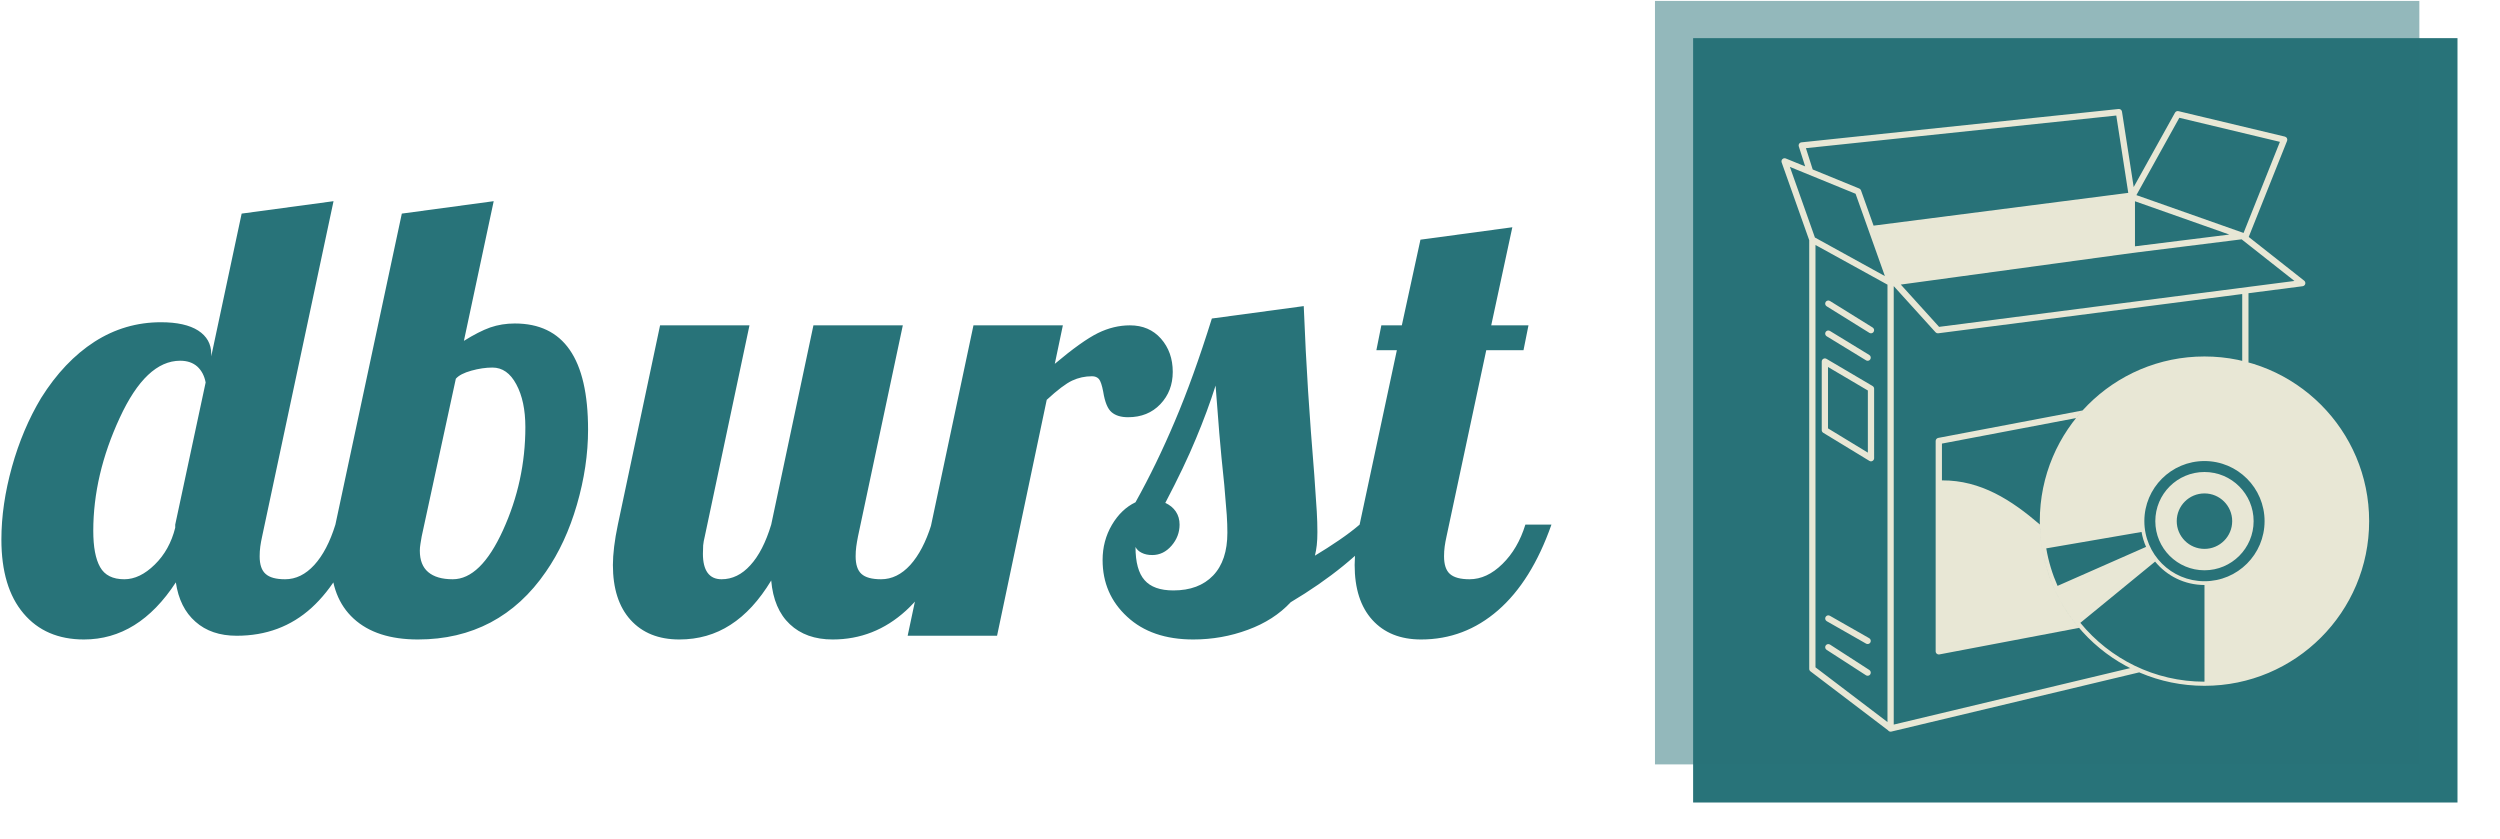 <svg xmlns="http://www.w3.org/2000/svg" version="1.1" xmlns:xlink="http://www.w3.org/1999/xlink" xmlns:svgjs="http://svgjs.dev/svgjs" width="2000" height="671" viewBox="0 0 2000 671"><g transform="matrix(1,0,0,1,-1.212,0.762)"><svg viewBox="0 0 396 133" data-background-color="#e8e7d5" preserveAspectRatio="xMidYMid meet" height="671" width="2000" xmlns="http://www.w3.org/2000/svg" xmlns:xlink="http://www.w3.org/1999/xlink"><g id="tight-bounds" transform="matrix(1,0,0,1,0.24,-0.151)"><svg viewBox="0 0 395.52 133.302" height="133.302" width="395.52"><g><svg viewBox="0 0 636.409 214.489" height="133.302" width="395.52"><g transform="matrix(1,0,0,1,0,51.33)"><svg viewBox="0 0 395.52 111.829" height="111.829" width="395.52"><g id="textblocktransform"><svg viewBox="0 0 395.52 111.829" height="111.829" width="395.52" id="textblock"><g><svg viewBox="0 0 395.52 111.829" height="111.829" width="395.52"><g transform="matrix(1,0,0,1,0,0)"><svg width="395.52" viewBox="-0.65 -35 124.84 35.3" height="111.829" data-palette-color="#287379"><path d="M6.75-8.45L6.75-8.45Q6.75-6.5 7.3-5.53 7.85-4.55 9.25-4.55L9.25-4.55Q10.5-4.55 11.7-5.73 12.9-6.9 13.35-8.7L13.35-8.7 13.35-8.95 15.8-20.4Q15.65-21.2 15.13-21.68 14.6-22.15 13.75-22.15L13.75-22.15Q11-22.15 8.88-17.55 6.75-12.95 6.75-8.45ZM16.25-22.7L16.25-22.7 16.25-22.5 18.7-34 26.1-35 20.35-8Q20.25-7.55 20.2-7.18 20.15-6.8 20.15-6.4L20.15-6.4Q20.15-5.4 20.63-4.98 21.1-4.55 22.2-4.55L22.2-4.55Q23.5-4.55 24.55-5.7 25.6-6.85 26.25-8.95L26.25-8.95 28.35-8.95Q26.8-4.5 24.33-2.25 21.85 0 18.3 0L18.3 0Q16.25 0 14.98-1.13 13.7-2.25 13.4-4.3L13.4-4.3Q11.9-2 10.05-0.85 8.2 0.3 6 0.3L6 0.3Q2.9 0.3 1.13-1.8-0.65-3.9-0.65-7.75L-0.65-7.75Q-0.65-10.55 0.2-13.6 1.05-16.65 2.55-19.15L2.55-19.15Q4.4-22.1 6.85-23.68 9.3-25.25 12.2-25.25L12.2-25.25Q14.15-25.25 15.2-24.58 16.25-23.9 16.25-22.7ZM32.9 0.3L32.9 0.3Q29.55 0.3 27.72-1.38 25.9-3.05 25.9-6.1L25.9-6.1Q25.9-6.8 26-7.5 26.1-8.2 26.25-8.95L26.25-8.95 31.6-34 39-35 36.6-23.75Q37.8-24.5 38.72-24.83 39.65-25.15 40.7-25.15L40.7-25.15Q43.65-25.15 45.12-23.03 46.6-20.9 46.6-16.6L46.6-16.6Q46.6-13.65 45.7-10.55 44.8-7.45 43.2-5.15L43.2-5.15Q41.35-2.45 38.75-1.07 36.15 0.3 32.9 0.3ZM33.05-6.85L33.05-6.85Q33.05-5.7 33.72-5.13 34.4-4.55 35.7-4.55L35.7-4.55Q37.95-4.55 39.75-8.5 41.55-12.45 41.55-16.8L41.55-16.8Q41.55-18.9 40.82-20.25 40.1-21.6 38.9-21.6L38.9-21.6Q38.1-21.6 37.2-21.35 36.3-21.1 35.95-20.7L35.95-20.7 33.2-8Q33.15-7.7 33.1-7.4 33.05-7.1 33.05-6.85ZM57.35-4.55L57.35-4.55Q58.65-4.55 59.67-5.68 60.7-6.8 61.35-8.95L61.35-8.95 64.75-25 71.95-25 68.34-8Q68.25-7.55 68.2-7.18 68.15-6.8 68.15-6.4L68.15-6.4Q68.15-5.4 68.62-4.98 69.09-4.55 70.2-4.55L70.2-4.55Q71.5-4.55 72.55-5.7 73.59-6.85 74.25-8.95L74.25-8.95 76.34-8.95Q74.75-4.35 72.2-2.02 69.65 0.3 66.3 0.3L66.3 0.3Q64.15 0.3 62.85-0.93 61.55-2.15 61.35-4.45L61.35-4.45Q59.9-2.05 58.07-0.88 56.25 0.3 53.95 0.3L53.95 0.3Q51.45 0.3 50.02-1.28 48.6-2.85 48.6-5.7L48.6-5.7Q48.6-6.35 48.7-7.18 48.8-8 49-8.95L49-8.95 52.4-25 59.6-25 56-8Q55.9-7.6 55.87-7.28 55.85-6.95 55.85-6.6L55.85-6.6Q55.85-5.6 56.22-5.08 56.6-4.55 57.35-4.55ZM83.54-19L79.54 0 72.34 0 77.64-25 84.84-25 84.19-21.9Q86.39-23.75 87.67-24.38 88.94-25 90.24-25L90.24-25Q91.79-25 92.74-23.93 93.69-22.85 93.69-21.25L93.69-21.25Q93.69-19.7 92.69-18.65 91.69-17.6 90.09-17.6L90.09-17.6Q89.24-17.6 88.77-18 88.29-18.4 88.09-19.65L88.09-19.65Q87.94-20.45 87.74-20.68 87.54-20.9 87.19-20.9L87.19-20.9Q86.34-20.9 85.59-20.55 84.84-20.2 83.54-19L83.54-19ZM105.34-8.35L105.34-8.35Q105.34-7.75 105.29-7.3 105.24-6.85 105.14-6.45L105.14-6.45Q106.14-7.05 107.09-7.7 108.04-8.35 108.74-8.95L108.74-8.95 110.84-8.95Q109.29-7.15 107.42-5.63 105.54-4.1 103.19-2.7L103.19-2.7Q101.84-1.25 99.74-0.48 97.64 0.3 95.34 0.3L95.34 0.3Q91.99 0.3 90.02-1.53 88.04-3.35 88.04-6.1L88.04-6.1Q88.04-7.65 88.79-8.93 89.54-10.2 90.69-10.75L90.69-10.75Q92.39-13.8 93.86-17.28 95.34-20.75 96.84-25.55L96.84-25.55 104.24-26.55Q104.39-22.8 104.59-19.7 104.79-16.6 105.09-12.95L105.09-12.95Q105.24-10.85 105.29-10 105.34-9.15 105.34-8.35ZM97.14-20.15L97.14-20.15Q96.49-18.1 95.56-15.88 94.64-13.65 93.09-10.7L93.09-10.7Q93.64-10.45 93.94-10 94.24-9.55 94.24-8.95L94.24-8.95Q94.24-8 93.59-7.25 92.94-6.5 92.04-6.5L92.04-6.5Q91.54-6.5 91.19-6.68 90.84-6.85 90.69-7.15L90.69-7.15Q90.69-5.3 91.42-4.48 92.14-3.65 93.74-3.65L93.74-3.65Q95.79-3.65 96.94-4.85 98.09-6.05 98.09-8.3L98.09-8.3Q98.09-9 98.04-9.73 97.99-10.45 97.84-12.15L97.84-12.15Q97.59-14.5 97.44-16.3 97.29-18.1 97.14-20.15ZM110.09-23L110.49-25 112.14-25 113.64-31.9 121.04-32.9 119.34-25 122.34-25 121.94-23 118.94-23 115.74-8Q115.64-7.55 115.59-7.18 115.54-6.8 115.54-6.4L115.54-6.4Q115.54-5.4 116.01-4.98 116.49-4.55 117.59-4.55L117.59-4.55Q118.99-4.55 120.24-5.78 121.49-7 122.09-8.95L122.09-8.95 124.19-8.95Q122.59-4.4 119.89-2.05 117.19 0.3 113.69 0.3L113.69 0.3Q111.19 0.3 109.76-1.28 108.34-2.85 108.34-5.7L108.34-5.7Q108.34-6.35 108.44-7.18 108.54-8 108.74-8.95L108.74-8.95 111.74-23 110.09-23Z" opacity="1" transform="matrix(1,0,0,1,0,0)" fill="#287379" class="wordmark-text-0" data-fill-palette-color="primary" id="text-0"></path></svg></g></svg></g></svg></g></svg></g><g transform="matrix(1,0,0,1,421.92,0)"><svg viewBox="0 0 214.489 214.489" height="214.489" width="214.489"><g><svg></svg></g><g id="icon-0"><svg viewBox="0 0 214.489 214.489" height="214.489" width="214.489"><g><rect width="195.026" height="195.026" x="9.731" y="9.731" fill="#287379" data-fill-palette-color="accent"></rect><rect width="195.026" height="195.026" x="-5.329070518200751e-15" y="-5.329070518200751e-15" fill="#287379" opacity="0.5" data-fill-palette-color="accent"></rect></g><g transform="matrix(1,0,0,1,32.272,27.804)"><svg viewBox="0 0 149.945 158.88" height="158.88" width="149.945"><g><svg xmlns="http://www.w3.org/2000/svg" xmlns:xlink="http://www.w3.org/1999/xlink" version="1.1" baseProfile="tiny" x="0" y="0" viewBox="3.284 0.5 93.432 98.999" overflow="scroll" xml:space="preserve" height="158.88" width="149.945" class="icon-cg-0" data-fill-palette-color="quaternary" id="cg-0"><path d="M70.536 58.215c-4.317 0-7.816 3.499-7.816 7.813 0 4.316 3.499 7.812 7.816 7.812 4.313 0 7.813-3.495 7.813-7.812C78.35 61.714 74.85 58.215 70.536 58.215zM70.536 70.439c-2.436 0-4.411-1.977-4.411-4.412 0-2.437 1.976-4.406 4.411-4.406 2.432 0 4.407 1.97 4.407 4.406C74.943 68.463 72.968 70.439 70.536 70.439zM70.536 39.848c-14.461 0-26.181 11.723-26.181 26.18 0 14.461 11.72 26.179 26.181 26.179 14.458 0 26.18-11.718 26.18-26.179C96.716 51.57 84.994 39.848 70.536 39.848zM45.381 70.357l15.15-2.608c0.146 0.831 0.385 1.626 0.718 2.371l-14.071 6.2C46.349 74.438 45.737 72.443 45.381 70.357zM70.536 91.552c-7.943 0-15.054-3.646-19.735-9.355l11.886-9.736c1.861 2.269 4.688 3.719 7.85 3.719V91.552zM70.536 75.581c-5.279 0-9.559-4.273-9.559-9.554 0-5.275 4.279-9.554 9.559-9.554 5.276 0 9.555 4.278 9.555 9.554C80.091 71.308 75.813 75.581 70.536 75.581zM58.719 89.393l-37.586 8.979v-69.71l6.649 7.341c0.095 0.104 0.229 0.162 0.368 0.162 0.022 0 0.042-0.001 0.064-0.004l48.322-6.24v10.621c0.336 0.077 0.669 0.162 0.996 0.253V29.791l8.606-1.111c0.199-0.024 0.362-0.167 0.418-0.36 0.052-0.193-0.016-0.4-0.171-0.524l-8.816-6.951 6.102-15.282c0.05-0.135 0.042-0.286-0.022-0.414-0.065-0.127-0.185-0.22-0.328-0.255L66.4 0.846c-0.214-0.053-0.439 0.047-0.549 0.242l-6.57 11.826-1.86-11.992c-0.037-0.263-0.28-0.446-0.541-0.42L6.461 5.805C6.312 5.82 6.179 5.902 6.096 6.028 6.014 6.152 5.994 6.308 6.04 6.451l1.011 3.176-3.08-1.259c-0.183-0.074-0.39-0.035-0.532 0.1C3.296 8.604 3.247 8.809 3.313 8.994l4.383 12.373v68.145c0 0.158 0.074 0.303 0.197 0.396l12.337 9.376c0.027 0.042 0.06 0.075 0.098 0.108 0.088 0.067 0.198 0.107 0.31 0.107 0.038 0 0.076-0.005 0.114-0.015l39.415-9.416C59.676 89.862 59.193 89.636 58.719 89.393zM66.538 1.901l15.99 3.826L76.75 20.209l-17.038-6.014L66.538 1.901zM59.486 15.172l15.002 5.293-15.002 1.87V15.172zM76.44 21.224l8.399 6.62L28.344 35.14l-6.088-6.722 36.794-5.025L76.44 21.224zM4.623 9.71l10.443 4.271 4.66 13.087L8.602 20.936 4.623 9.71zM20.138 97.967L8.693 89.268V22.124l11.445 6.306V97.967zM17.928 19.048l-2-5.609c-0.047-0.135-0.15-0.24-0.28-0.293l-7.397-3.028L7.172 6.73l49.341-5.187 1.905 12.296L17.928 19.048zM17.246 39.61c0.234 0.143 0.307 0.451 0.164 0.685-0.094 0.154-0.256 0.238-0.425 0.238-0.088 0-0.177-0.025-0.259-0.075l-6.253-3.82c-0.234-0.144-0.31-0.448-0.167-0.682 0.144-0.237 0.451-0.31 0.685-0.167L17.246 39.61zM10.309 31.183c0.145-0.232 0.453-0.302 0.686-0.157l6.786 4.218c0.233 0.145 0.303 0.453 0.158 0.686-0.094 0.152-0.255 0.235-0.422 0.235-0.089 0-0.18-0.023-0.261-0.074l-6.786-4.222C10.236 31.724 10.164 31.418 10.309 31.183zM28.207 52.795l22.941-4.362c-0.354 0.392-0.697 0.797-1.029 1.209l-21.321 4.056v5.849C35 59.512 39.875 62.71 44.362 66.56c0.123 6.265 2.449 11.992 6.235 16.437l-22.206 4.22c-0.03 0.006-0.063 0.009-0.093 0.009-0.116 0-0.227-0.042-0.316-0.115-0.116-0.095-0.183-0.236-0.183-0.383V53.284C27.801 53.045 27.972 52.843 28.207 52.795zM10.3 81.257c0.137-0.242 0.439-0.324 0.678-0.186l6.254 3.565c0.239 0.133 0.321 0.438 0.186 0.68-0.091 0.158-0.259 0.249-0.433 0.249-0.083 0-0.167-0.023-0.247-0.063l-6.252-3.566C10.248 81.797 10.163 81.491 10.3 81.257zM9.925 51.981l7.333 4.463c0.08 0.052 0.169 0.077 0.258 0.077 0.083 0 0.169-0.021 0.244-0.067 0.158-0.088 0.255-0.252 0.255-0.432V44.974c0-0.175-0.093-0.34-0.245-0.429l-7.332-4.321c-0.154-0.09-0.344-0.092-0.5-0.004-0.156 0.09-0.251 0.254-0.251 0.433v10.908C9.687 51.732 9.777 51.892 9.925 51.981zM10.683 41.522l6.336 3.735v9.879l-6.336-3.856V41.522zM17.404 90.379c-0.096 0.15-0.254 0.229-0.419 0.229-0.092 0-0.186-0.027-0.268-0.078l-6.255-4.042c-0.23-0.149-0.297-0.459-0.148-0.686 0.149-0.233 0.459-0.298 0.688-0.151l6.254 4.039C17.488 89.843 17.553 90.152 17.404 90.379z" fill="#e8e7d5" data-fill-palette-color="quaternary"></path></svg></g></svg></g></svg></g></svg></g></svg></g><defs></defs></svg><rect width="395.52" height="133.302" fill="none" stroke="none" visibility="hidden"></rect></g></svg></g></svg>